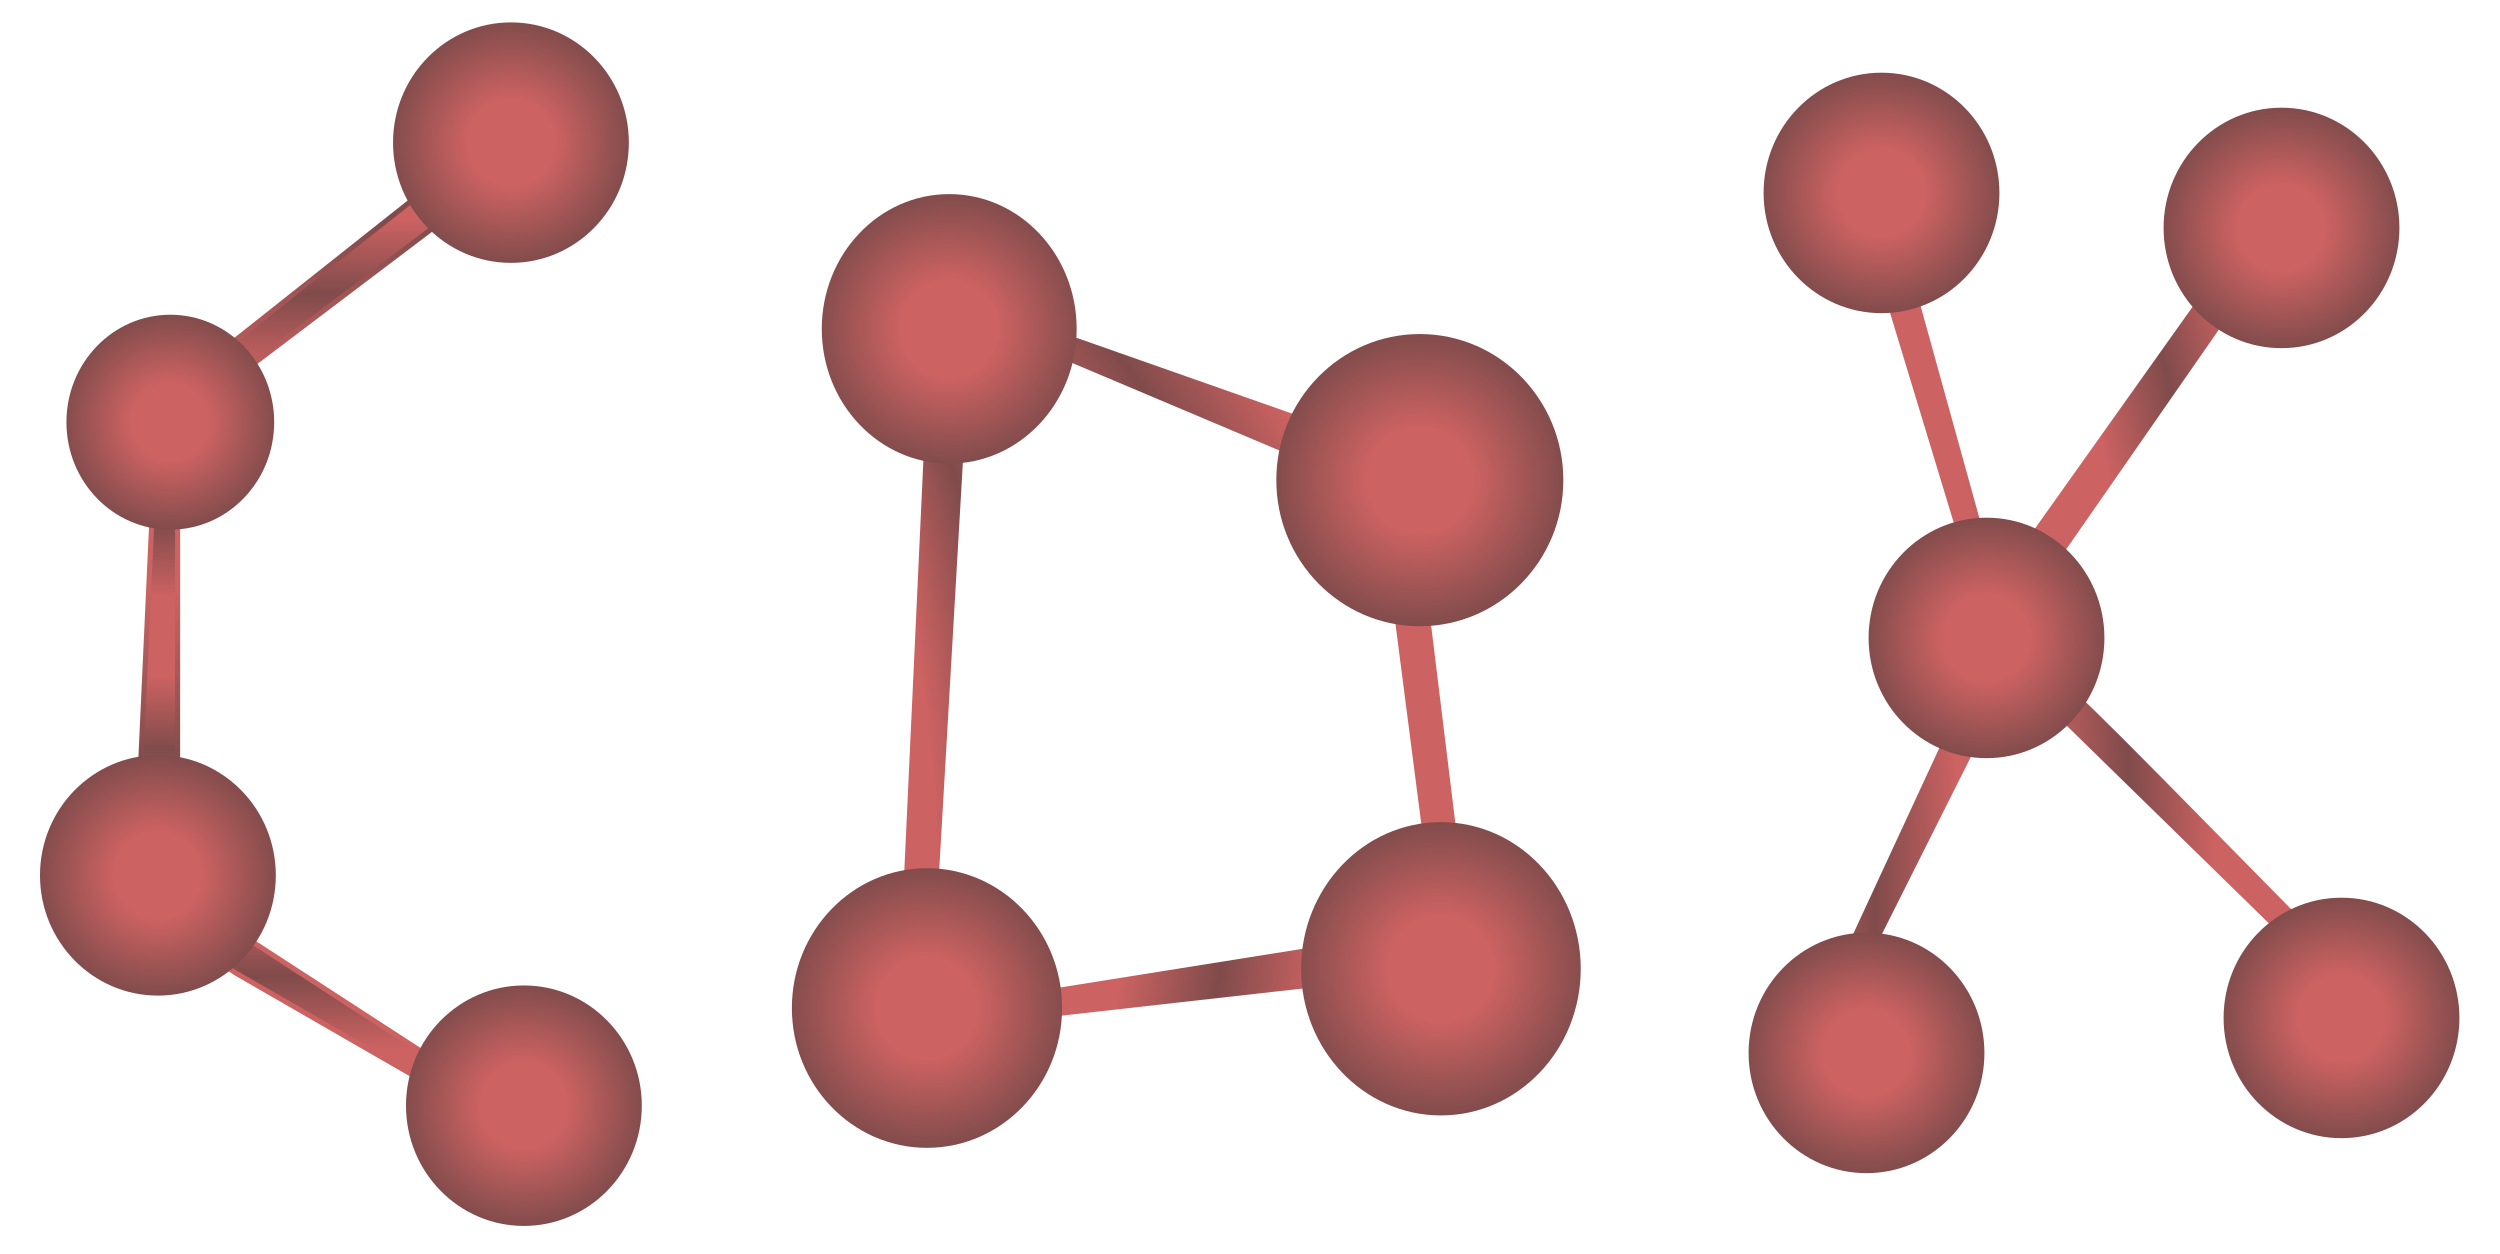<?xml version="1.0" encoding="UTF-8" standalone="no"?>
<!-- Created using Karbon14, part of koffice: http://www.koffice.org/karbon -->
<svg
   xmlns:dc="http://purl.org/dc/elements/1.1/"
   xmlns:cc="http://creativecommons.org/ns#"
   xmlns:rdf="http://www.w3.org/1999/02/22-rdf-syntax-ns#"
   xmlns:svg="http://www.w3.org/2000/svg"
   xmlns="http://www.w3.org/2000/svg"
   xmlns:sodipodi="http://sodipodi.sourceforge.net/DTD/sodipodi-0.dtd"
   xmlns:inkscape="http://www.inkscape.org/namespaces/inkscape"
   width="500"
   height="250.89"
   id="svg2"
   sodipodi:version="0.32"
   inkscape:version="0.46"
   sodipodi:docname="cdklogo.svg"
   inkscape:output_extension="org.inkscape.output.svg.inkscape"
   version="1.0">
  <sodipodi:namedview
     inkscape:window-height="676"
     inkscape:window-width="640"
     inkscape:pageshadow="2"
     inkscape:pageopacity="0.0"
     guidetolerance="10.0"
     gridtolerance="10.0"
     objecttolerance="10.0"
     borderopacity="1.0"
     bordercolor="#666666"
     pagecolor="#ffffff"
     id="base"
     showgrid="false"
     inkscape:zoom="0.55351584"
     inkscape:cx="297.63849"
     inkscape:cy="-23.727114"
     inkscape:window-x="373"
     inkscape:window-y="94"
     inkscape:current-layer="svg2" />
  <defs
     id="defs4">
    <inkscape:perspective
       sodipodi:type="inkscape:persp3d"
       inkscape:vp_x="0 : 420.9455 : 1"
       inkscape:vp_y="0 : 1000 : 0"
       inkscape:vp_z="595.27698 : 420.9455 : 1"
       inkscape:persp3d-origin="297.63849 : 280.63033 : 1"
       id="perspective193" />
    <linearGradient
       id="defitem54"
       gradientUnits="userSpaceOnUse"
       x1="46.707"
       y1="150.661"
       x2="46.707"
       y2="173.299"
       spreadMethod="reflect">
      <stop
         stop-color="#cd6262"
         offset="0.353"
         stop-opacity="1"
         id="stop7" />
      <stop
         stop-color="#804b4b"
         offset="1"
         stop-opacity="1"
         id="stop9" />
    </linearGradient>
    <linearGradient
       id="defitem55"
       gradientUnits="userSpaceOnUse"
       x1="44.458"
       y1="167.609"
       x2="44.458"
       y2="221.947"
       spreadMethod="reflect">
      <stop
         stop-color="#cd6262"
         offset="0.353"
         stop-opacity="1"
         id="stop12" />
      <stop
         stop-color="#804b4b"
         offset="1"
         stop-opacity="1"
         id="stop14" />
    </linearGradient>
    <linearGradient
       id="defitem56"
       gradientUnits="userSpaceOnUse"
       x1="46.059"
       y1="151.037"
       x2="46.059"
       y2="174.564"
       spreadMethod="reflect">
      <stop
         stop-color="#cd6262"
         offset="0.353"
         stop-opacity="1"
         id="stop17" />
      <stop
         stop-color="#804b4b"
         offset="1"
         stop-opacity="1"
         id="stop19" />
    </linearGradient>
    <linearGradient
       id="defitem57"
       gradientUnits="userSpaceOnUse"
       x1="43.699"
       y1="168.65"
       x2="43.699"
       y2="225.119"
       spreadMethod="reflect">
      <stop
         stop-color="#cd6262"
         offset="0.353"
         stop-opacity="1"
         id="stop22" />
      <stop
         stop-color="#804b4b"
         offset="1"
         stop-opacity="1"
         id="stop24" />
    </linearGradient>
    <radialGradient
       id="defitem58"
       gradientUnits="userSpaceOnUse"
       cx="114.834"
       cy="97.18"
       fx="114.834"
       fy="97.18"
       r="24.466"
       spreadMethod="reflect">
      <stop
         stop-color="#cd6262"
         offset="0.353"
         stop-opacity="1"
         id="stop27" />
      <stop
         stop-color="#804b4b"
         offset="1"
         stop-opacity="1"
         id="stop29" />
    </radialGradient>
    <radialGradient
       id="defitem59"
       gradientUnits="userSpaceOnUse"
       cx="46.707"
       cy="153.091"
       fx="46.707"
       fy="153.091"
       r="21.867"
       spreadMethod="reflect">
      <stop
         stop-color="#cd6262"
         offset="0.353"
         stop-opacity="1"
         id="stop32" />
      <stop
         stop-color="#804b4b"
         offset="1"
         stop-opacity="1"
         id="stop34" />
    </radialGradient>
    <linearGradient
       id="defitem60"
       gradientUnits="userSpaceOnUse"
       x1="46.707"
       y1="150.661"
       x2="46.707"
       y2="173.299"
       spreadMethod="reflect">
      <stop
         stop-color="#cd6262"
         offset="0.353"
         stop-opacity="1"
         id="stop37" />
      <stop
         stop-color="#804b4b"
         offset="1"
         stop-opacity="1"
         id="stop39" />
    </linearGradient>
    <linearGradient
       id="defitem61"
       gradientUnits="userSpaceOnUse"
       x1="44.458"
       y1="167.609"
       x2="44.458"
       y2="221.947"
       spreadMethod="reflect">
      <stop
         stop-color="#cd6262"
         offset="0.353"
         stop-opacity="1"
         id="stop42" />
      <stop
         stop-color="#804b4b"
         offset="1"
         stop-opacity="1"
         id="stop44" />
    </linearGradient>
    <radialGradient
       id="defitem62"
       gradientUnits="userSpaceOnUse"
       cx="117.426"
       cy="289.79"
       fx="117.426"
       fy="289.79"
       r="24.466"
       spreadMethod="reflect">
      <stop
         stop-color="#cd6262"
         offset="0.353"
         stop-opacity="1"
         id="stop47" />
      <stop
         stop-color="#804b4b"
         offset="1"
         stop-opacity="1"
         id="stop49" />
    </radialGradient>
    <radialGradient
       id="defitem63"
       gradientUnits="userSpaceOnUse"
       cx="44.226"
       cy="243.725"
       fx="44.226"
       fy="243.725"
       r="24.466"
       spreadMethod="reflect">
      <stop
         stop-color="#cd6262"
         offset="0.353"
         stop-opacity="1"
         id="stop52" />
      <stop
         stop-color="#804b4b"
         offset="1"
         stop-opacity="1"
         id="stop54" />
    </radialGradient>
    <radialGradient
       id="defitem64"
       gradientUnits="userSpaceOnUse"
       cx="-53.333"
       cy="243.725"
       fx="-53.333"
       fy="243.725"
       r="24.466"
       spreadMethod="reflect">
      <stop
         stop-color="#cd6262"
         offset="0.353"
         stop-opacity="1"
         id="stop57" />
      <stop
         stop-color="#804b4b"
         offset="1"
         stop-opacity="1"
         id="stop59" />
    </radialGradient>
    <radialGradient
       id="defitem65"
       gradientUnits="userSpaceOnUse"
       cx="41.785"
       cy="281.864"
       fx="41.785"
       fy="281.864"
       r="34.405"
       spreadMethod="reflect">
      <stop
         stop-color="#cd6262"
         offset="0.353"
         stop-opacity="1"
         id="stop62" />
      <stop
         stop-color="#804b4b"
         offset="1"
         stop-opacity="1"
         id="stop64" />
    </radialGradient>
    <radialGradient
       id="defitem66"
       gradientUnits="userSpaceOnUse"
       cx="-53.345"
       cy="244.846"
       fx="-53.345"
       fy="244.846"
       r="24.98"
       spreadMethod="reflect">
      <stop
         stop-color="#cd6262"
         offset="0.353"
         stop-opacity="1"
         id="stop67" />
      <stop
         stop-color="#804b4b"
         offset="1"
         stop-opacity="1"
         id="stop69" />
    </radialGradient>
    <radialGradient
       id="defitem67"
       gradientUnits="userSpaceOnUse"
       cx="44.226"
       cy="236.357"
       fx="44.226"
       fy="236.357"
       r="30.582"
       spreadMethod="reflect">
      <stop
         stop-color="#cd6262"
         offset="0.353"
         stop-opacity="1"
         id="stop72" />
      <stop
         stop-color="#804b4b"
         offset="1"
         stop-opacity="1"
         id="stop74" />
    </radialGradient>
    <radialGradient
       id="defitem68"
       gradientUnits="userSpaceOnUse"
       cx="202.489"
       cy="134.423"
       fx="202.489"
       fy="134.423"
       r="27.419"
       spreadMethod="reflect">
      <stop
         stop-color="#cd6262"
         offset="0.353"
         stop-opacity="1"
         id="stop77" />
      <stop
         stop-color="#804b4b"
         offset="1"
         stop-opacity="1"
         id="stop79" />
    </radialGradient>
    <radialGradient
       id="defitem69"
       gradientUnits="userSpaceOnUse"
       cx="296.61"
       cy="164.681"
       fx="296.61"
       fy="164.681"
       r="29.727"
       spreadMethod="reflect">
      <stop
         stop-color="#cd6262"
         offset="0.353"
         stop-opacity="1"
         id="stop82" />
      <stop
         stop-color="#804b4b"
         offset="1"
         stop-opacity="1"
         id="stop84" />
    </radialGradient>
    <radialGradient
       id="defitem70"
       gradientUnits="userSpaceOnUse"
       cx="300.83"
       cy="262.409"
       fx="300.83"
       fy="262.409"
       r="29.841"
       spreadMethod="reflect">
      <stop
         stop-color="#cd6262"
         offset="0.353"
         stop-opacity="1"
         id="stop87" />
      <stop
         stop-color="#804b4b"
         offset="1"
         stop-opacity="1"
         id="stop89" />
    </radialGradient>
    <radialGradient
       id="defitem71"
       gradientUnits="userSpaceOnUse"
       cx="198.042"
       cy="270.257"
       fx="198.042"
       fy="270.257"
       r="28.452"
       spreadMethod="reflect">
      <stop
         stop-color="#cd6262"
         offset="0.353"
         stop-opacity="1"
         id="stop92" />
      <stop
         stop-color="#804b4b"
         offset="1"
         stop-opacity="1"
         id="stop94" />
    </radialGradient>
    <radialGradient
       id="defitem72"
       gradientUnits="userSpaceOnUse"
       cx="-36.451"
       cy="243.725"
       fx="-36.451"
       fy="243.725"
       r="24.466"
       spreadMethod="reflect">
      <stop
         stop-color="#cd6262"
         offset="0.353"
         stop-opacity="1"
         id="stop97" />
      <stop
         stop-color="#804b4b"
         offset="1"
         stop-opacity="1"
         id="stop99" />
    </radialGradient>
    <radialGradient
       id="defitem73"
       gradientUnits="userSpaceOnUse"
       cx="-102.657"
       cy="244.325"
       fx="-102.657"
       fy="244.325"
       r="25.806"
       spreadMethod="reflect">
      <stop
         stop-color="#cd6262"
         offset="0.353"
         stop-opacity="1"
         id="stop102" />
      <stop
         stop-color="#804b4b"
         offset="1"
         stop-opacity="1"
         id="stop104" />
    </radialGradient>
    <radialGradient
       id="defitem74"
       gradientUnits="userSpaceOnUse"
       cx="-8.791"
       cy="242.659"
       fx="-8.791"
       fy="242.659"
       r="26.324"
       spreadMethod="reflect">
      <stop
         stop-color="#cd6262"
         offset="0.353"
         stop-opacity="1"
         id="stop107" />
      <stop
         stop-color="#804b4b"
         offset="1"
         stop-opacity="1"
         id="stop109" />
    </radialGradient>
    <radialGradient
       id="defitem75"
       gradientUnits="userSpaceOnUse"
       cx="42.226"
       cy="243.725"
       fx="42.226"
       fy="243.725"
       r="24.466"
       spreadMethod="reflect">
      <stop
         stop-color="#cd6262"
         offset="0.353"
         stop-opacity="1"
         id="stop112" />
      <stop
         stop-color="#804b4b"
         offset="1"
         stop-opacity="1"
         id="stop114" />
    </radialGradient>
    <radialGradient
       id="defitem76"
       gradientUnits="userSpaceOnUse"
       cx="409.946"
       cy="196.238"
       fx="409.946"
       fy="196.238"
       r="24.465"
       spreadMethod="reflect">
      <stop
         stop-color="#cd6262"
         offset="0.353"
         stop-opacity="1"
         id="stop117" />
      <stop
         stop-color="#804b4b"
         offset="1"
         stop-opacity="1"
         id="stop119" />
    </radialGradient>
    <radialGradient
       id="defitem77"
       gradientUnits="userSpaceOnUse"
       cx="480.946"
       cy="272.238"
       fx="480.946"
       fy="272.238"
       r="24.465"
       spreadMethod="reflect">
      <stop
         stop-color="#cd6262"
         offset="0.353"
         stop-opacity="1"
         id="stop122" />
      <stop
         stop-color="#804b4b"
         offset="1"
         stop-opacity="1"
         id="stop124" />
    </radialGradient>
    <radialGradient
       id="defitem78"
       gradientUnits="userSpaceOnUse"
       cx="385.946"
       cy="279.238"
       fx="385.946"
       fy="279.238"
       r="24.465"
       spreadMethod="reflect">
      <stop
         stop-color="#cd6262"
         offset="0.353"
         stop-opacity="1"
         id="stop127" />
      <stop
         stop-color="#804b4b"
         offset="1"
         stop-opacity="1"
         id="stop129" />
    </radialGradient>
    <radialGradient
       id="defitem79"
       gradientUnits="userSpaceOnUse"
       cx="468.946"
       cy="114.238"
       fx="468.946"
       fy="114.238"
       r="24.465"
       spreadMethod="reflect">
      <stop
         stop-color="#cd6262"
         offset="0.353"
         stop-opacity="1"
         id="stop132" />
      <stop
         stop-color="#804b4b"
         offset="1"
         stop-opacity="1"
         id="stop134" />
    </radialGradient>
    <radialGradient
       id="defitem80"
       gradientUnits="userSpaceOnUse"
       cx="388.946"
       cy="107.238"
       fx="388.946"
       fy="107.238"
       r="24.465"
       spreadMethod="reflect">
      <stop
         stop-color="#cd6262"
         offset="0.353"
         stop-opacity="1"
         id="stop137" />
      <stop
         stop-color="#804b4b"
         offset="1"
         stop-opacity="1"
         id="stop139" />
    </radialGradient>
  </defs>
  <g
     id="Layer"
     transform="translate(-12.646,-68.652)">
    <path
       d="M 41.371,221.947 L 48.163,221.947 L 48.163,167.609 L 43.223,168.248 L 40.753,221.947 L 41.371,221.947 z"
       id="path142"
       style="fill:url(#defitem54);stroke:url(#defitem55);stroke-width:1.02;stroke-linecap:round" />
    <path
       d="M 59.895,136.566 L 95.526,108.331 L 99.413,114.106 L 63.782,141.057 L 60.543,138.491 L 59.895,136.566 z"
       id="path144"
       style="fill:url(#defitem56);stroke:url(#defitem57);stroke-width:1.02;stroke-linecap:round;stroke-linejoin:round" />
    <path
       d="M 138.416,97.18 C 138.416,83.898 127.858,73.132 114.834,73.132 C 101.811,73.132 91.253,83.898 91.253,97.18 C 91.253,110.461 101.811,121.227 114.834,121.227 C 127.858,121.227 138.416,110.461 138.416,97.18 z"
       id="path146"
       style="fill:url(#defitem58);stroke:#000000;stroke-width:0" />
    <path
       d="M 67.482,153.091 C 67.482,141.221 58.181,131.598 46.707,131.598 C 35.234,131.598 25.933,141.221 25.933,153.091 C 25.933,164.961 35.234,174.583 46.707,174.583 C 58.181,174.583 67.482,164.961 67.482,153.091 z"
       id="path148"
       style="fill:url(#defitem59);stroke:#000000;stroke-width:0" />
    <path
       d="M 58.043,262.082 L 62.365,256.525 L 97.561,279.372 L 96.326,284.312 L 59.895,263.317 L 58.043,262.082 z"
       id="path150"
       style="fill:url(#defitem60);stroke:url(#defitem61);stroke-width:1.02;stroke-linecap:round" />
    <path
       d="M 141.007,289.79 C 141.007,276.508 130.449,265.743 117.426,265.743 C 104.402,265.743 93.844,276.508 93.844,289.79 C 93.844,303.071 104.402,313.837 117.426,313.837 C 130.449,313.837 141.007,303.071 141.007,289.79 z"
       id="path152"
       style="fill:url(#defitem62);stroke:#000000;stroke-width:0" />
    <path
       d="M 67.808,243.725 C 67.808,230.443 57.249,219.678 44.226,219.678 C 31.203,219.678 20.645,230.443 20.645,243.725 C 20.645,257.006 31.203,267.772 44.226,267.772 C 57.249,267.772 67.808,257.006 67.808,243.725 z"
       id="path154"
       style="fill:url(#defitem63);stroke:#000000;stroke-width:0" />
    <path
       d="M 192.417,244.176 L 200.397,244.176 L 205.384,158.347 L 197.404,158.964 L 193.415,244.793 L 192.417,244.176 z"
       id="path156"
       style="fill:url(#defitem64);stroke:#000000;stroke-width:0" />
    <path
       d="M 224.162,134.883 L 283.421,155.722 L 277.807,162.669 L 222.291,139.224 L 224.786,135.751 L 224.162,134.883 z"
       id="path158"
       style="fill:url(#defitem65);stroke:#000000;stroke-width:0" />
    <path
       d="M 290.831,191.086 L 298.472,190.455 L 304.415,239.001 L 297.623,239.001 L 291.68,192.977 L 290.831,191.086 z"
       id="path160"
       style="fill:url(#defitem66);stroke:#000000;stroke-width:0" />
    <path
       d="M 219.203,272.425 L 280.951,265.479 L 277.246,257.76 L 219.203,267.022 L 219.821,273.197 L 219.203,272.425 z"
       id="path162"
       style="fill:url(#defitem67);stroke:#000000;stroke-width:0" />
    <path
       d="M 227.977,134.423 C 227.977,119.538 216.565,107.472 202.489,107.472 C 188.412,107.472 177,119.538 177,134.423 C 177,149.307 188.412,161.373 202.489,161.373 C 216.565,161.373 227.977,149.307 227.977,134.423 z"
       id="path164"
       style="fill:url(#defitem68);stroke:#000000;stroke-width:0" />
    <path
       d="M 325.312,164.681 C 325.312,148.542 312.461,135.461 296.61,135.461 C 280.759,135.461 267.909,148.542 267.909,164.681 C 267.909,180.817 280.759,193.898 296.61,193.898 C 312.461,193.898 325.312,180.817 325.312,164.681 z"
       id="path166"
       style="fill:url(#defitem69);stroke:#000000;stroke-width:0" />
    <path
       d="M 328.795,262.409 C 328.795,246.209 316.274,233.078 300.83,233.078 C 285.385,233.078 272.865,246.209 272.865,262.409 C 272.865,278.607 285.385,291.738 300.83,291.738 C 316.274,291.738 328.795,278.607 328.795,262.409 z"
       id="path168"
       style="fill:url(#defitem70);stroke:#000000;stroke-width:0" />
    <path
       d="M 225.063,270.257 C 225.063,254.811 212.965,242.291 198.042,242.291 C 183.119,242.291 171.022,254.811 171.022,270.257 C 171.022,285.702 183.119,298.221 198.042,298.221 C 212.965,298.221 225.063,285.702 225.063,270.257 z"
       id="path170"
       style="fill:url(#defitem71);stroke:#000000;stroke-width:0" />
    <path
       d="M 388.391,129.325 L 396.39,128.473 L 409.386,175.401 L 404.137,175.636 L 389.891,128.708 L 388.391,129.325 z"
       id="path172"
       style="fill:url(#defitem72);stroke:#000000;stroke-width:0" />
    <path
       d="M 381.879,258.477 L 402.696,213.537 L 408.768,216.142 L 386.216,261.082 L 379.277,259.78 L 381.879,258.477 z"
       id="path174"
       style="fill:url(#defitem73);stroke:#000000;stroke-width:0" />
    <path
       d="M 470.962,257.76 L 421.353,209.261 C 422.846,204.275 424.147,205.275 424.147,205.275 C 425.449,204.275 425.449,204.275 473.455,253.109 L 471.661,257.76 L 470.962,257.76 z"
       id="path176"
       style="fill:url(#defitem74);stroke:#000000;stroke-width:0" />
    <path
       d="M 417.413,177.488 L 453.844,126.238 L 458.784,131.178 L 424.353,180.723 L 421.265,178.871 L 417.413,177.488 z"
       id="path178"
       style="fill:url(#defitem75);stroke:#000000;stroke-width:0" />
    <path
       d="M 433.528,196.238 C 433.528,182.956 422.969,172.19 409.946,172.19 C 396.922,172.19 386.365,182.956 386.365,196.238 C 386.365,209.519 396.922,220.285 409.946,220.285 C 422.969,220.285 433.528,209.519 433.528,196.238 z"
       id="path180"
       style="fill:url(#defitem76);stroke:#000000;stroke-width:0" />
    <path
       d="M 504.528,272.238 C 504.528,258.956 493.969,248.19 480.946,248.19 C 467.922,248.19 457.365,258.956 457.365,272.238 C 457.365,285.519 467.922,296.285 480.946,296.285 C 493.969,296.285 504.528,285.519 504.528,272.238 z"
       id="path182"
       style="fill:url(#defitem77);stroke:#000000;stroke-width:0" />
    <path
       d="M 409.528,279.238 C 409.528,265.956 398.969,255.19 385.946,255.19 C 372.922,255.19 362.365,265.956 362.365,279.238 C 362.365,292.519 372.922,303.285 385.946,303.285 C 398.969,303.285 409.528,292.519 409.528,279.238 z"
       id="path184"
       style="fill:url(#defitem78);stroke:#000000;stroke-width:0" />
    <path
       d="M 492.528,114.238 C 492.528,100.956 481.969,90.19 468.946,90.19 C 455.922,90.19 445.365,100.956 445.365,114.238 C 445.365,127.519 455.922,138.285 468.946,138.285 C 481.969,138.285 492.528,127.519 492.528,114.238 z"
       id="path186"
       style="fill:url(#defitem79);stroke:#000000;stroke-width:0" />
    <path
       d="M 412.528,107.238 C 412.528,93.956 401.969,83.19 388.946,83.19 C 375.922,83.19 365.365,93.956 365.365,107.238 C 365.365,120.519 375.922,131.285 388.946,131.285 C 401.969,131.285 412.528,120.519 412.528,107.238 z"
       id="path188"
       style="fill:url(#defitem80);stroke:#000000;stroke-width:0" />
  </g>
</svg>
